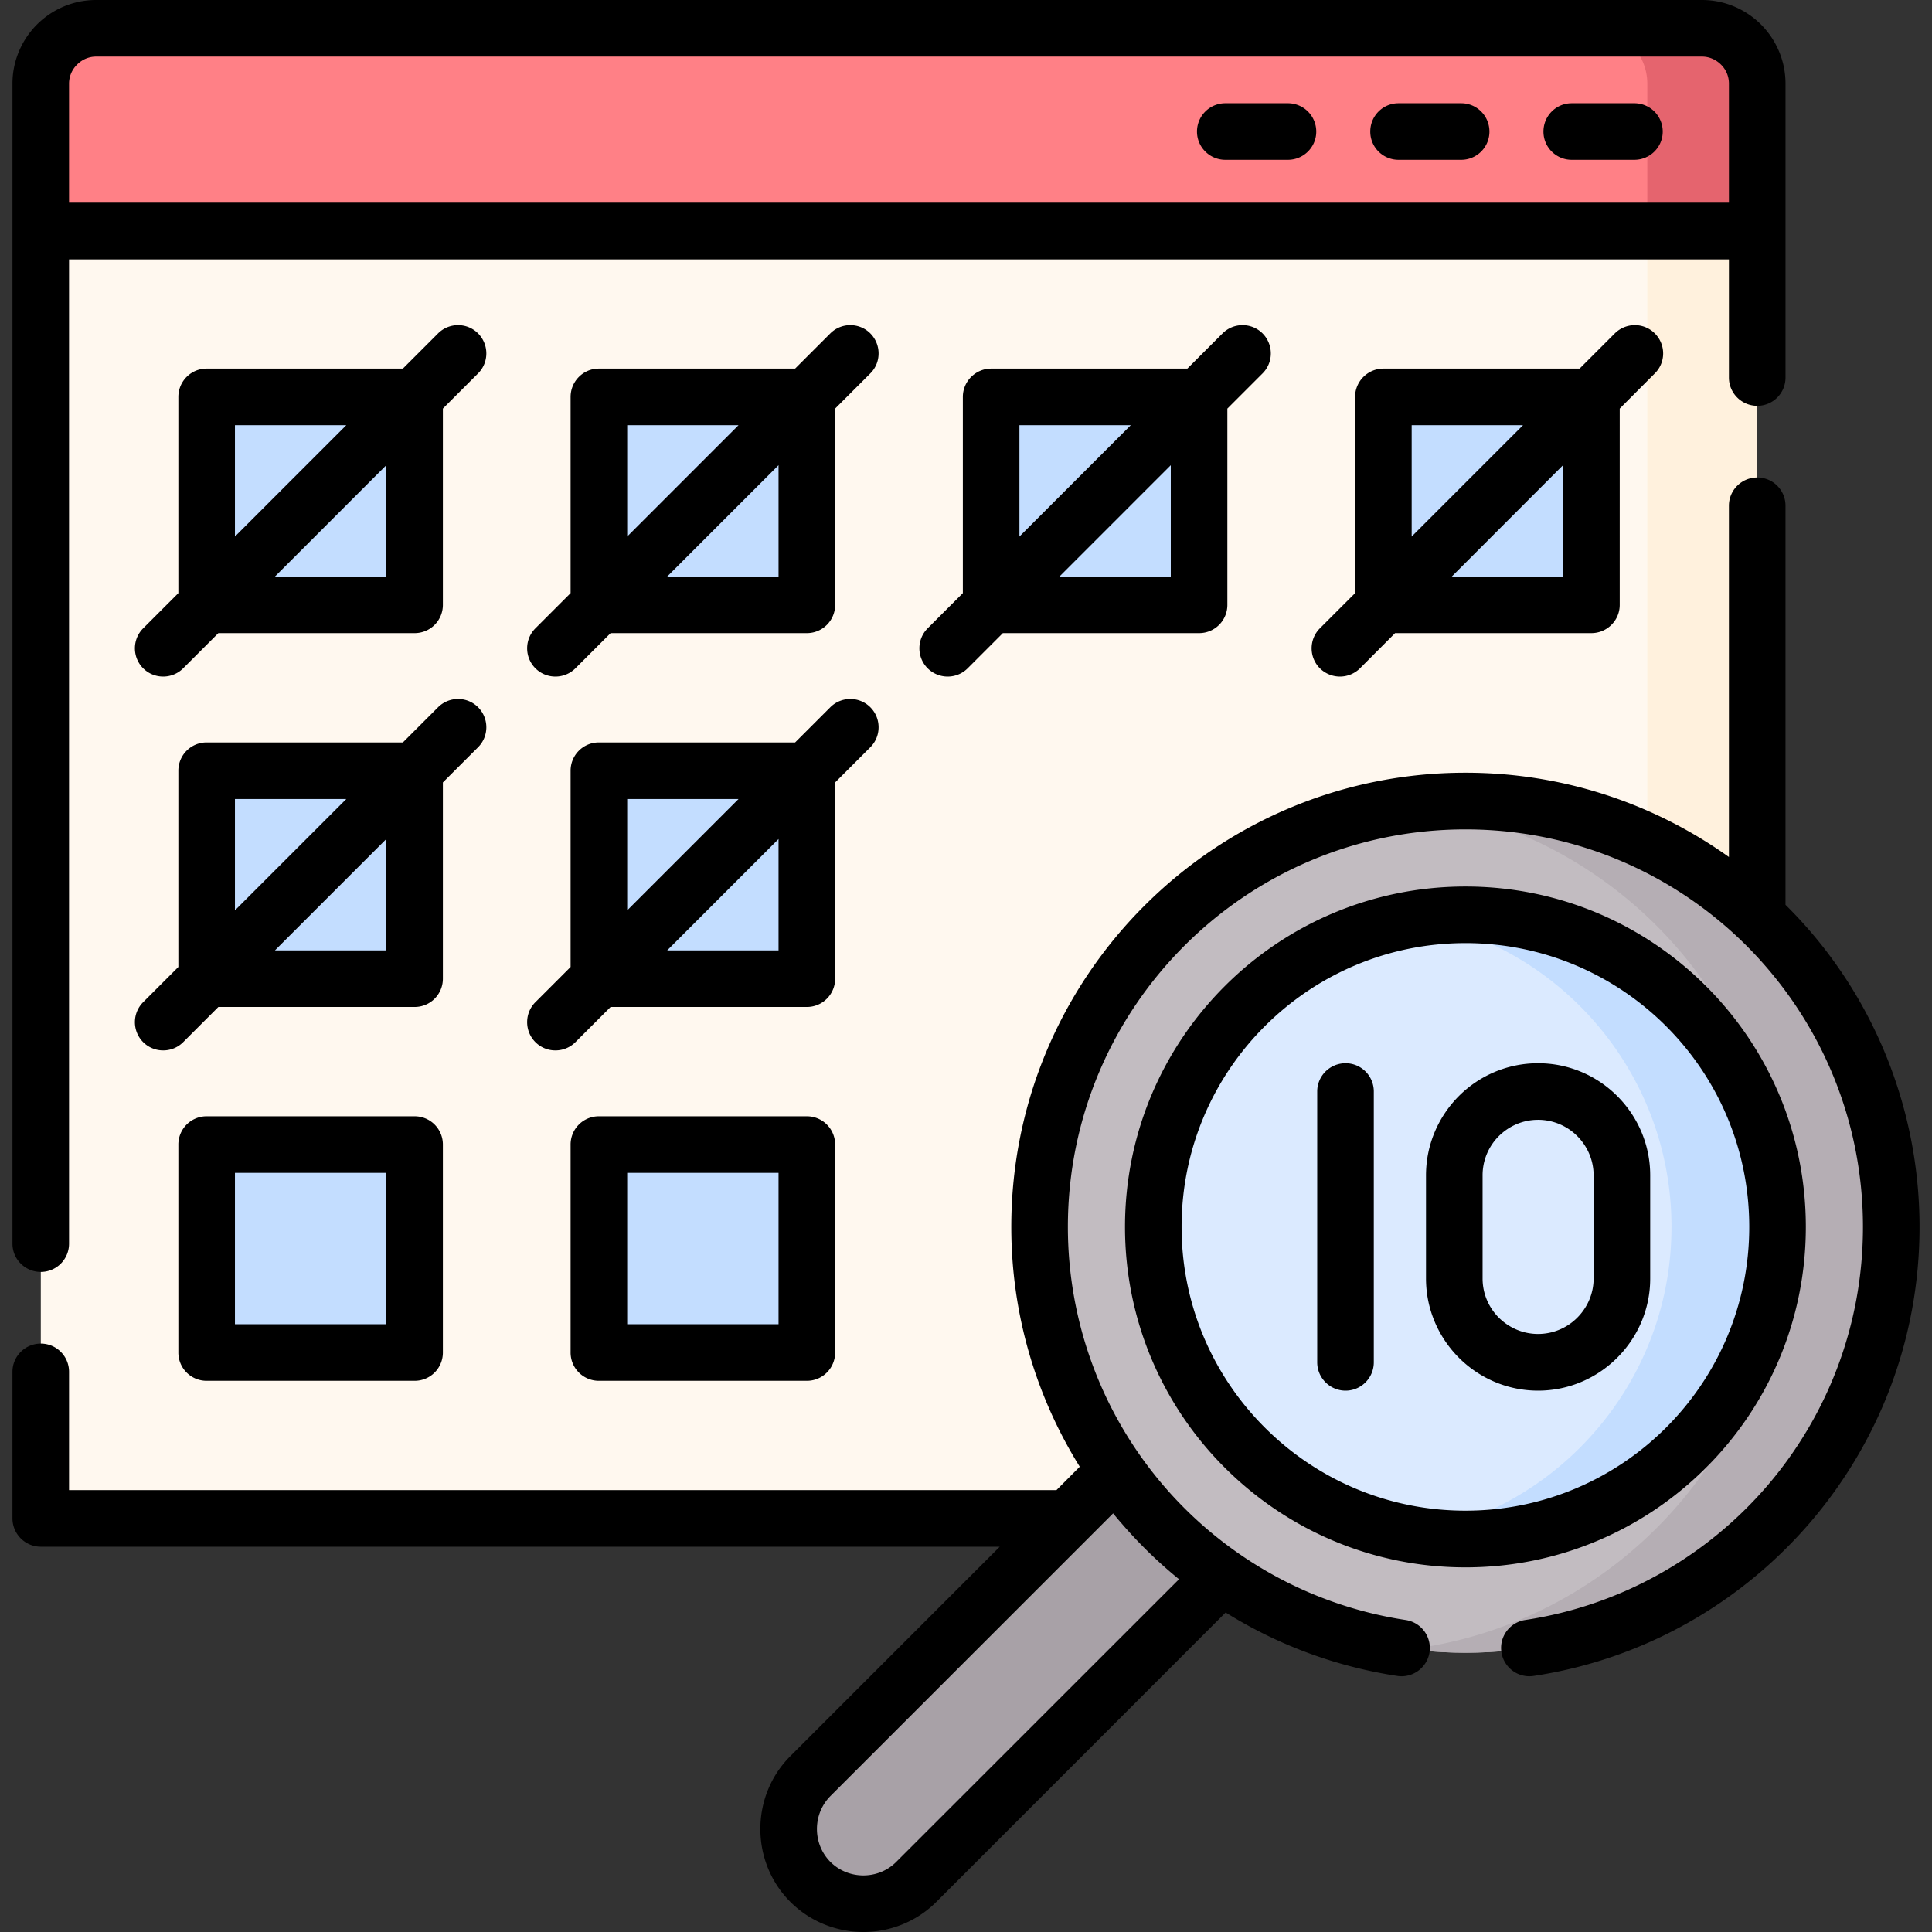 <svg xmlns="http://www.w3.org/2000/svg" viewBox="0 0 512 512">
  <rect x="0" y="0" width="512" height="512" fill="#333333" stroke="none"/>
  <g fill-rule="evenodd" clip-rule="evenodd">
    <path fill="#fff8ef" d="M20.509 42.123h435.464c5.357 0 9.724 4.365 9.724 9.723v340.842c0 5.329-4.366 9.695-9.724 9.695H20.509c-5.329 0-9.694-4.366-9.694-9.695V51.846c-.001-5.358 4.365-9.723 9.694-9.723z"/>
    <path fill="#fff1dd" d="M426.86 42.123h29.112c5.357 0 9.724 4.365 9.724 9.723v340.842c0 5.329-4.366 9.695-9.724 9.695H426.86c5.329 0 9.694-4.366 9.694-9.695V51.846c.001-5.358-4.364-9.723-9.694-9.723z"/>
    <g fill="#c3ddff">
      <path d="M60.591 105.195h43.456c3.203 0 5.84 2.608 5.84 5.811v43.455c0 3.203-2.637 5.839-5.84 5.839H60.591c-3.203 0-5.84-2.636-5.84-5.839v-43.455c0-3.203 2.637-5.811 5.84-5.811zM60.591 204.239h43.456c3.203 0 5.84 2.636 5.84 5.839v43.456c0 3.203-2.637 5.839-5.84 5.839H60.591c-3.203 0-5.84-2.636-5.84-5.839v-43.456c0-3.203 2.637-5.839 5.84-5.839zM60.591 303.31h43.456c3.203 0 5.84 2.636 5.84 5.84v43.456c0 3.203-2.637 5.839-5.84 5.839H60.591c-3.203 0-5.84-2.636-5.84-5.839V309.15c0-3.203 2.637-5.84 5.84-5.84zM164.539 105.195h43.455c3.203 0 5.839 2.608 5.839 5.811v43.455c0 3.203-2.636 5.839-5.839 5.839h-43.455c-3.203 0-5.839-2.636-5.839-5.839v-43.455c0-3.203 2.636-5.811 5.839-5.811zM164.539 204.239h43.455c3.203 0 5.839 2.636 5.839 5.839v43.456c0 3.203-2.636 5.839-5.839 5.839h-43.455c-3.203 0-5.839-2.636-5.839-5.839v-43.456c0-3.203 2.636-5.839 5.839-5.839zM164.539 303.31h43.455c3.203 0 5.839 2.636 5.839 5.84v43.456c0 3.203-2.636 5.839-5.839 5.839h-43.455c-3.203 0-5.839-2.636-5.839-5.839V309.15c0-3.203 2.636-5.84 5.839-5.84zM268.486 105.195h43.456c3.203 0 5.84 2.608 5.84 5.811v43.455c0 3.203-2.637 5.839-5.84 5.839h-43.456c-3.203 0-5.81-2.636-5.81-5.839v-43.455a5.818 5.818 0 015.81-5.811zM372.435 105.195h43.483a5.82 5.82 0 015.811 5.811v43.455c0 3.203-2.608 5.839-5.811 5.839h-43.483c-3.204 0-5.812-2.636-5.812-5.839v-43.455a5.82 5.82 0 015.812-5.811z"/>
    </g>
    <path fill="#ff8086" d="M465.696 61.229V22.167c0-8.079-6.605-14.655-14.656-14.655H25.47c-8.079 0-14.655 6.576-14.655 14.655v39.062z"/>
    <path fill="#e5646e" d="M465.696 61.229V22.167c0-8.079-6.605-14.655-14.656-14.655h-29.141c8.079 0 14.655 6.576 14.655 14.655v39.062z"/>
    <path fill="#c2bcc1" d="M388.365 437.987c62.137 0 112.849-50.684 112.849-112.849s-50.712-112.849-112.849-112.849c-62.164 0-112.849 50.684-112.849 112.849.001 62.165 50.685 112.849 112.849 112.849z"/>
    <path fill="#b5aeb4" d="M388.365 212.289c62.307 0 112.849 50.514 112.849 112.849 0 62.334-50.542 112.849-112.849 112.849-4.932 0-9.808-.312-14.569-.935 55.445-7.143 98.277-54.511 98.277-111.913 0-57.375-42.832-104.77-98.277-111.914a112.25 112.25 0 0114.569-.936z"/>
    <path fill="#dbeaff" d="M388.365 407.854c45.553 0 82.716-37.163 82.716-82.716s-37.163-82.716-82.716-82.716c-45.554 0-82.716 37.163-82.716 82.716s37.162 82.716 82.716 82.716z"/>
    <path fill="#c3ddff" d="M389.357 242.422c45.695 0 82.716 37.049 82.716 82.716 0 45.695-37.021 82.716-82.716 82.716-4.96 0-9.808-.425-14.541-1.275 38.721-6.889 68.146-40.735 68.146-81.44 0-40.706-29.425-74.552-68.146-81.44a84.743 84.743 0 0114.541-1.277z"/>
    <path fill="#a8a1a7" d="M295.785 389.684l28.034 28.034-80.986 81.016c-7.738 7.71-20.352 7.71-28.064 0-7.71-7.711-7.71-20.354 0-28.064z"/>
  </g>
  <path d="M220.07 475.971c-2.382 2.41-3.572 5.556-3.572 8.731s1.191 6.321 3.572 8.731c2.41 2.381 5.557 3.572 8.732 3.572s6.321-1.19 8.702-3.572l74.949-74.921a120.192 120.192 0 01-15.393-14.995 60.136 60.136 0 01-2.069-2.466l-74.921 74.92zm129.006-186.72c0-4.139 3.374-7.483 7.513-7.483a7.475 7.475 0 017.482 7.483v71.774c0 4.139-3.345 7.512-7.482 7.512-4.139 0-7.513-3.374-7.513-7.512zm58.537-7.483c8.163 0 15.59 3.316 20.977 8.702 5.385 5.386 8.73 12.812 8.73 21.005v27.354c0 8.164-3.346 15.591-8.73 20.977-5.387 5.386-12.813 8.731-20.977 8.731-8.192 0-15.619-3.345-21.005-8.731-5.357-5.386-8.702-12.812-8.702-20.977v-27.354c0-8.193 3.345-15.62 8.702-21.005 5.386-5.386 12.813-8.702 21.005-8.702zm10.375 19.303a14.66 14.66 0 00-10.375-4.309c-4.054 0-7.711 1.644-10.403 4.309a14.677 14.677 0 00-4.309 10.404v27.354c0 4.025 1.643 7.71 4.309 10.375 2.692 2.665 6.35 4.309 10.403 4.309a14.66 14.66 0 0010.375-4.309c2.664-2.665 4.336-6.35 4.336-10.375v-27.354c0-4.054-1.672-7.739-4.336-10.404zM264.943 409.895H10.814c-4.139 0-7.512-3.373-7.512-7.512v-38.835c0-4.139 3.373-7.483 7.512-7.483s7.483 3.345 7.483 7.483V394.9h261.669l6.18-6.208c-11.481-18.454-18.142-40.224-18.142-63.554 0-33.223 13.464-63.327 35.264-85.097 21.77-21.771 51.846-35.264 85.097-35.264 26.022 0 50.117 8.277 69.818 22.337v-93.091c0-4.138 3.374-7.484 7.513-7.484a7.476 7.476 0 017.482 7.484v105.762c22.791 22.507 35.519 53.349 35.519 85.353 0 29.934-10.941 57.317-29.026 78.379-18.397 21.374-44.108 36.227-73.249 40.621-4.109.624-7.908-2.211-8.531-6.293-.624-4.11 2.211-7.908 6.292-8.532 25.54-3.855 48.049-16.838 64.121-35.519 15.817-18.426 25.398-42.407 25.398-68.656 0-29.085-11.792-55.419-30.841-74.496-19.077-19.049-45.412-30.842-74.496-30.842-29.112 0-55.446 11.793-74.495 30.842C294.793 269.72 283 296.054 283 325.138c0 25.285 9.043 49.578 25.428 68.656 16.384 19.077 39.146 31.749 64.092 35.519a7.517 7.517 0 016.322 8.532c-.624 4.082-4.451 6.917-8.533 6.293a119.801 119.801 0 01-45.497-16.81l-76.678 76.707c-5.329 5.301-12.331 7.965-19.332 7.965-7.002 0-14.004-2.664-19.334-7.965-5.328-5.329-7.965-12.332-7.965-19.333s2.637-14.003 7.965-19.332zm123.422-174.957c24.917 0 47.452 10.092 63.78 26.419 16.328 16.328 26.42 38.863 26.42 63.781 0 24.916-10.092 47.48-26.42 63.78-16.328 16.328-38.863 26.447-63.78 26.447s-47.481-10.12-63.809-26.447c-16.327-16.3-26.419-38.864-26.419-63.78 0-24.918 10.092-47.453 26.419-63.781 16.328-16.327 38.892-26.419 63.809-26.419zm53.179 37.021c-13.606-13.606-32.429-22.025-53.179-22.025-20.777 0-39.572 8.419-53.179 22.025-13.635 13.607-22.053 32.4-22.053 53.179 0 20.778 8.418 39.572 22.053 53.178 13.607 13.607 32.401 22.026 53.179 22.026 20.75 0 39.572-8.419 53.179-22.026 13.607-13.606 22.025-32.4 22.025-53.178 0-20.779-8.418-39.572-22.025-53.179zM324.727 42.35c-4.138 0-7.512-3.345-7.512-7.484a7.507 7.507 0 017.512-7.512h16.583a7.507 7.507 0 017.512 7.512c0 4.139-3.373 7.484-7.512 7.484zm91.787 0a7.476 7.476 0 01-7.483-7.484c0-4.167 3.345-7.512 7.483-7.512h16.611a7.507 7.507 0 017.513 7.512c0 4.139-3.374 7.484-7.513 7.484zm-45.893 0a7.478 7.478 0 01-7.485-7.484c0-4.167 3.347-7.512 7.485-7.512h16.61c4.139 0 7.483 3.345 7.483 7.512a7.476 7.476 0 01-7.483 7.484zm87.563 11.367v-31.55c0-1.984-.794-3.77-2.098-5.046-1.304-1.304-3.089-2.126-5.046-2.126H25.47a7.04 7.04 0 00-5.046 2.126 7.043 7.043 0 00-2.126 5.046v31.55zm14.995-31.55v77.897a7.475 7.475 0 01-7.482 7.483c-4.139 0-7.513-3.345-7.513-7.483V68.741H18.298v260.848a7.476 7.476 0 01-7.483 7.483c-4.139 0-7.512-3.345-7.512-7.483V22.168c0-6.123 2.494-11.651 6.491-15.676C13.819 2.494 19.347 0 25.47 0h425.57c6.095 0 11.623 2.494 15.648 6.491 3.997 4.025 6.491 9.553 6.491 15.676zm-45.241 66.189c2.947-2.919 7.682-2.919 10.602 0 2.948 2.949 2.948 7.683 0 10.602l-9.298 9.326V160.3c0 4.139-3.373 7.484-7.512 7.484h-52.016l-9.299 9.326a7.545 7.545 0 01-10.63 0c-2.92-2.92-2.92-7.682 0-10.602l9.326-9.327v-51.988c0-4.139 3.373-7.512 7.512-7.512h51.988zm-13.72 34.924l-29.48 29.509h29.48zm-40.111 18.908l29.509-29.509h-29.509zm-50.118-53.832c2.92-2.919 7.683-2.919 10.602 0 2.92 2.949 2.92 7.683 0 10.602l-9.325 9.326V160.3a7.476 7.476 0 01-7.483 7.484h-52.017l-9.326 9.326c-2.92 2.92-7.654 2.92-10.602 0-2.92-2.92-2.92-7.682 0-10.602l9.326-9.327v-51.988c0-4.139 3.373-7.512 7.512-7.512h51.988zm-13.718 34.924l-29.51 29.509h29.51zm-40.112 18.908l29.51-29.509h-29.51zm-50.116 45.241c2.919-2.92 7.682-2.92 10.602 0 2.919 2.919 2.919 7.682 0 10.602l-9.326 9.326v52.016a7.478 7.478 0 01-7.485 7.484h-52.016l-9.325 9.326c-2.92 2.919-7.684 2.919-10.603 0-2.92-2.92-2.92-7.683 0-10.602l9.326-9.326v-52.017a7.477 7.477 0 017.484-7.484h52.016zm-13.722 34.923l-29.508 29.509h29.508zm-40.109 18.908l29.508-29.509h-29.508zm53.831-152.904c2.919-2.919 7.682-2.919 10.602 0 2.919 2.949 2.919 7.683 0 10.602l-9.326 9.326V160.3a7.478 7.478 0 01-7.485 7.484h-52.016l-9.325 9.326c-2.92 2.92-7.684 2.92-10.603 0-2.92-2.92-2.92-7.682 0-10.602l9.326-9.327v-51.988c0-4.139 3.346-7.512 7.484-7.512h52.016zm-13.722 34.924l-29.508 29.509h29.508zm-40.109 18.908l29.508-29.509h-29.508zm-50.118 45.241c2.92-2.92 7.682-2.92 10.601 0 2.92 2.919 2.92 7.682 0 10.602l-9.326 9.326v52.016a7.476 7.476 0 01-7.482 7.484H57.869l-9.325 9.326c-2.92 2.919-7.683 2.919-10.601 0-2.92-2.92-2.92-7.683 0-10.602l9.325-9.326v-52.017a7.476 7.476 0 017.483-7.484h52.017zm-13.72 34.923l-29.51 29.509h29.51zM62.263 241.26l29.51-29.509h-29.51zm53.831-152.904c2.92-2.919 7.682-2.919 10.601 0 2.92 2.949 2.92 7.683 0 10.602l-9.326 9.326V160.3a7.476 7.476 0 01-7.482 7.484H57.869l-9.325 9.326c-2.92 2.92-7.683 2.92-10.601 0-2.92-2.92-2.92-7.682 0-10.602l9.325-9.327v-51.988c0-4.139 3.345-7.512 7.483-7.512h52.017zm-13.72 34.924l-29.51 29.509h29.51zm-40.111 18.908l29.51-29.509h-29.51zM158.7 295.827h55.133a7.477 7.477 0 017.485 7.483v55.135a7.477 7.477 0 01-7.485 7.483H158.7a7.476 7.476 0 01-7.484-7.483V303.31a7.476 7.476 0 017.484-7.483zm47.621 14.996h-40.109v40.111h40.109zm-151.57-14.996h55.136a7.475 7.475 0 017.482 7.483v55.135a7.475 7.475 0 01-7.482 7.483H54.751a7.476 7.476 0 01-7.483-7.483V303.31a7.476 7.476 0 017.483-7.483zm47.623 14.996H62.263v40.111h40.111z"/>
</svg>
